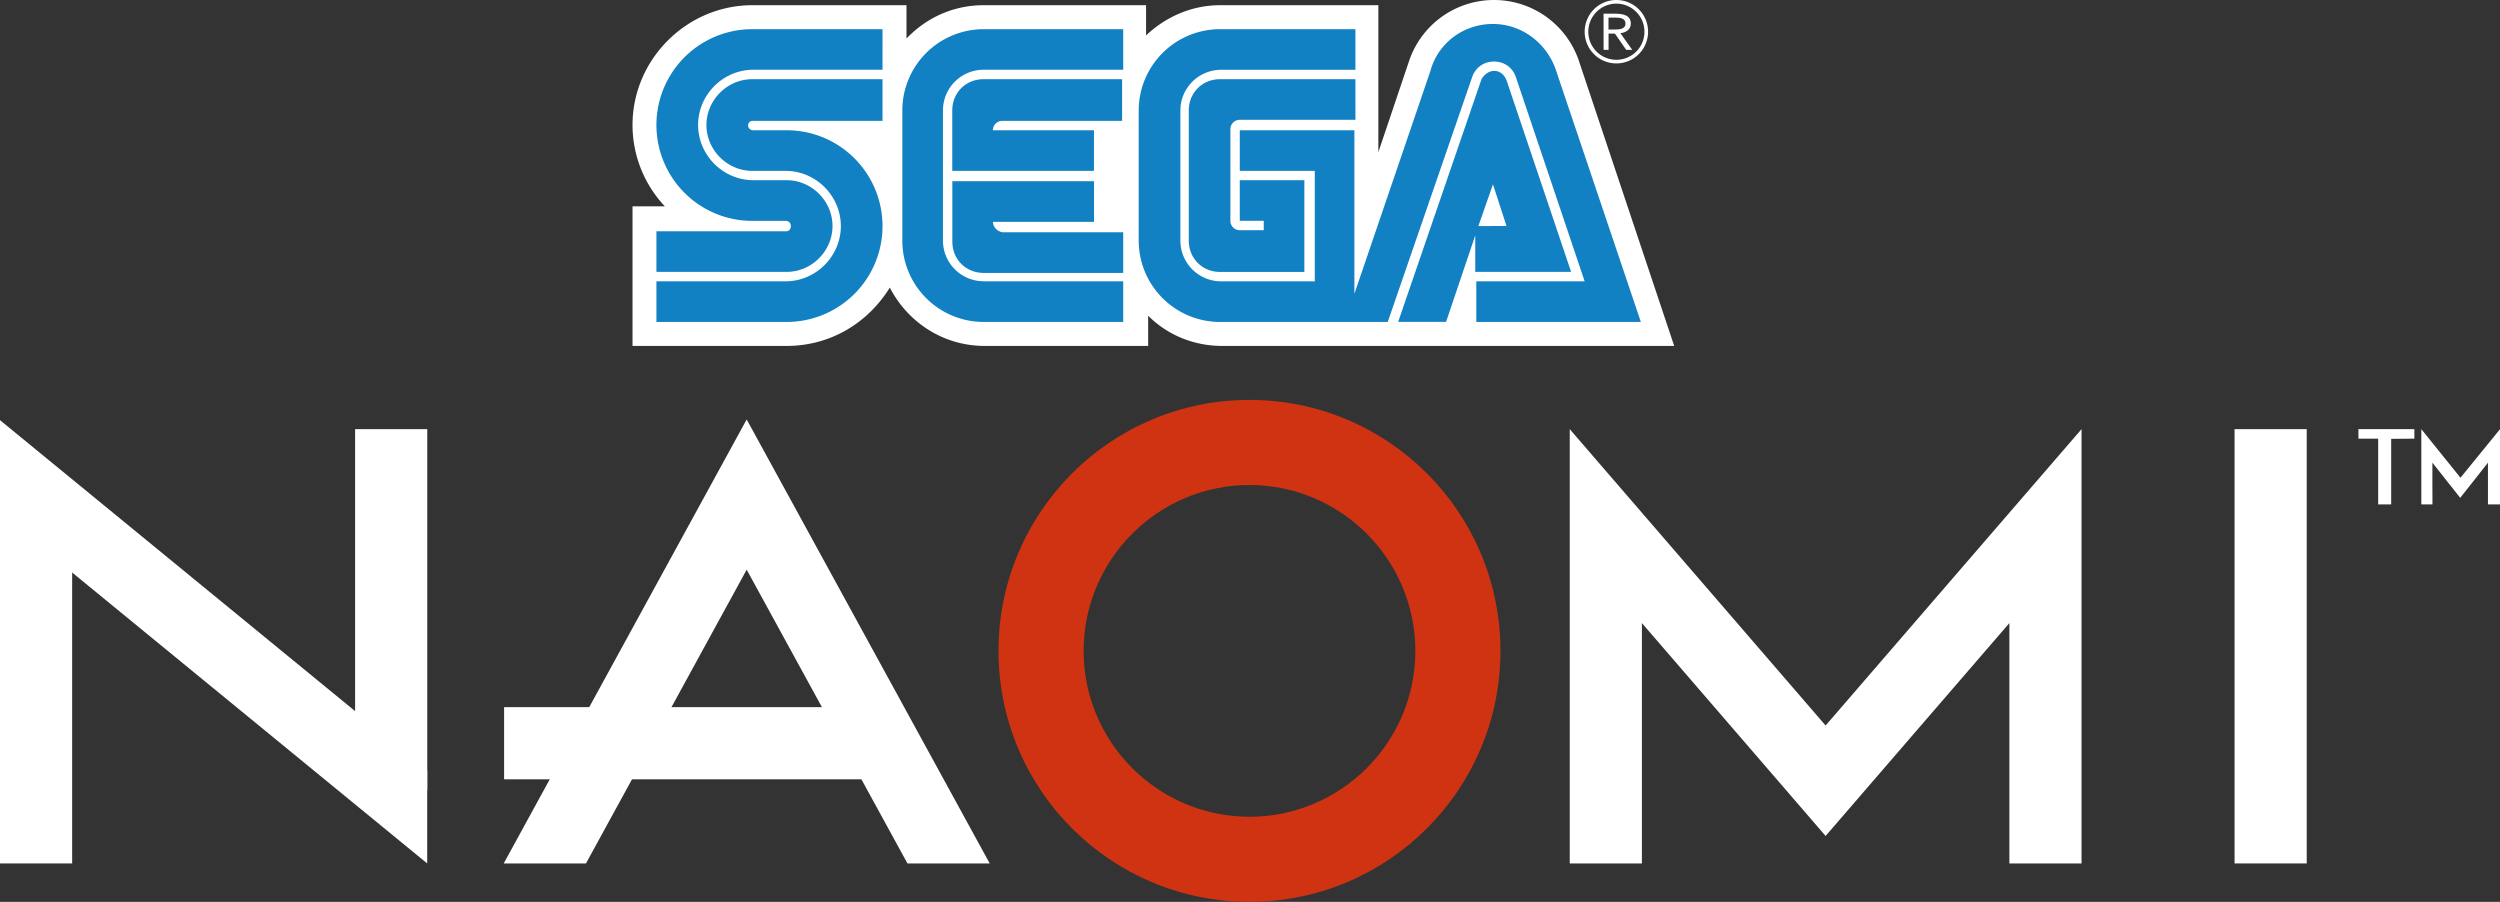 <svg id="Layer_1" data-name="Layer 1" xmlns="http://www.w3.org/2000/svg" viewBox="0 0 3839 1384.9"><rect x="0" y="0" width="3839" height="1384.9" fill="#333333" stroke="none"/><path d="M2425.4,96A137.653,137.653,0,0,0,2163,96l-46.4,137.6V8h-243.1c-43.2,0-83.2,17.6-113.6,46.4V8h-249.5c-46.4,0-88,19.2-118.4,51.2V8H1155.3c-100.8,0-184,83.2-184,184a182.325,182.325,0,0,0,49.6,124.8h-49.6v214.4H1208c67.2,0,124.8-35.2,158.4-89.6,27.2,52.8,81.6,89.6,145.6,89.6h251.1V484.8c28.8,28.8,68.8,46.4,113.6,46.4H2570.9Z" transform="translate(0 0)" style="fill:#fff"/><path d="M1208,355.1H1008v62.4h200c38.4,0,70.4-32,70.4-70.4s-32-70.4-70.4-70.4h-51.2C1110.4,276.7,1072,238.3,1072,191.9s38.4-84.8,84.8-84.8h198.4V44.8h-200a147.2,147.2,0,1,0,0,294.4H1206.4a7.558,7.558,0,0,1,8,8C1214.4,351.9,1211.2,355.1,1208,355.1Z" transform="translate(0 0)" style="fill:#1281c4"/><path d="M1155.2,185.6h200v-64h-200c-38.4,0-70.4,32-70.4,70.4s32,70.4,70.4,70.4h51.2c46.4,0,84.8,38.4,84.8,84.8s-38.4,84.8-84.8,84.8h-198.4v62.4h200A147.2,147.2,0,0,0,1208,200h-51.2a7.558,7.558,0,0,1-8-8A6.882,6.882,0,0,1,1155.2,185.6Z" transform="translate(0 0)" style="fill:#1281c4"/><path d="M1873.5,121.6c-27.2,0-48,20.8-48,48v200c0,27.2,20.8,48,48,48H2003V276.7h-99.2v62.4h36.8v14.4h-36.8a14.34,14.34,0,0,1-14.4-14.4V198.4a14.34,14.34,0,0,1,14.4-14.4h177.6V121.6Z" transform="translate(0 0)" style="fill:#1281c4"/><path d="M2267,417.5h145.6l-99.2-294.3c-3.2-8-9.6-14.4-19.2-14.4-8,0-16,6.4-19.2,12.8l-128,372.7h73.6l44.8-132.8v56Zm25.6-134.4,20.8,64H2270.2Z" transform="translate(0 0)" style="fill:#1281c4"/><path d="M2390.2,110.4c-12.8-41.6-51.2-73.6-97.6-73.6s-84.8,30.4-96,72L2079.8,451.1V200h-176v62.4H2019V432H1875a62.477,62.477,0,0,1-62.4-62.4v-200a62.477,62.477,0,0,1,62.4-62.4h206.4V44.8h-208a124.961,124.961,0,0,0-124.8,124.8v200a124.961,124.961,0,0,0,124.8,124.8H2131l129.6-375.9c4.8-14.4,17.6-24,33.6-24s28.8,9.6,33.6,24L2433.4,432H2267v62.4h252.7Z" transform="translate(0 0)" style="fill:#1281c4"/><path d="M1510.4,431.9a62.477,62.477,0,0,1-62.4-62.4v-200a62.477,62.477,0,0,1,62.4-62.4h214.4V44.8H1510.4a124.961,124.961,0,0,0-124.8,124.8v200a124.961,124.961,0,0,0,124.8,124.8h214.4V432H1510.4Z" transform="translate(0 0)" style="fill:#1281c4"/><path d="M1524.8,340.7H1680V278.3H1462.4v92.8c0,27.2,20.8,48,48,48h214.4V356.7h-185.6C1531.2,355.1,1524.8,348.7,1524.8,340.7Z" transform="translate(0 0)" style="fill:#1281c4"/><path d="M1679.9,200H1524.7a14.34,14.34,0,0,1,14.4-14.4h184v-64H1510.3c-27.2,0-48,20.8-48,48v92.8h217.6Z" transform="translate(0 0)" style="fill:#1281c4"/><path d="M2482.1,0a48.7,48.7,0,1,0,48.7,48.7A48.695,48.695,0,0,0,2482.1,0Zm0,91.8a43.1,43.1,0,1,1,43.1-43.1A43.041,43.041,0,0,1,2482.1,91.8Z" transform="translate(0 0)" style="fill:#fff"/><path d="M2462.4,21h16.4c12.4,0,25.5,1.6,25.5,15.3,0,8.1-6.1,13.4-16,14.7l18.2,25.6h-9.3l-17.3-25h-9.8v25h-7.6L2462.4,21ZM2470,45.4h6.8c8.4,0,19.3,0,19.3-9.2,0-8-8-9.2-15.4-9.2H2470V45.4Z" transform="translate(0 0)" style="fill:#fff"/><polygon points="3621.6 659 3621.6 673.6 3651.9 673.6 3651.9 774.6 3671.9 774.6 3671.9 673.9 3707.5 673.6 3707.5 659 3621.6 659" style="fill:#fff"/><path d="M3839,659.1V774.6h-18.5V710.5l-42.6,54L3735.2,710.5s-.1,63.9.1,64c.3.1-17.1,0-17.1,0V659l60.1,74.6Z" transform="translate(0 0)" style="fill:#fff"/><rect x="774.1" y="1085.9" width="564" height="110.8" style="fill:#fff"/><rect x="3431.4" y="659" width="110.8" height="666.9" style="fill:#fff"/><polygon points="3196.4 659 2803.4 1114.1 2410.5 659 2410.5 1325.9 2521.3 1325.9 2521.3 956.8 2803.4 1283.7 3085.6 956.8 3085.6 1325.9 3196.4 1325.9 3196.4 659" style="fill:#fff"/><rect x="545.3" y="659" width="110.8" height="554" style="fill:#fff"/><rect y="765.5" width="110.8" height="560.4" style="fill:#fff"/><polygon points="656 1182.7 656 1325.9 0 788.4 0 645.2 656 1182.7" style="fill:#fff"/><path d="M1918.7,614.1c-212.8,0-385.4,172.5-385.4,385.4s172.5,385.4,385.4,385.4c212.8,0,385.4-172.5,385.4-385.4S2131.6,614.1,1918.7,614.1Zm0,110.8c-151.7,0-274.6,122.9-274.6,274.6s122.9,274.6,274.6,274.6,274.6-122.9,274.6-274.6S2070.4,724.9,1918.7,724.9Zm0,529.3C1778.2,1254.2,1664,1139.9,1664,999.5c0-140.5,114.3-254.7,254.7-254.7,140.5,0,254.7,114.3,254.7,254.7C2173.5,1139.9,2059.2,1254.2,1918.7,1254.2Zm0,19.9c-151.7,0-274.6-122.9-274.6-274.6S1767,724.9,1918.7,724.9s274.6,122.9,274.6,274.6C2193.3,1151.1,2070.4,1274.1,1918.7,1274.1Z" transform="translate(0 0)" style="fill:#cf3312"/><polygon points="899.8 1325.9 1146.6 874.8 1393.5 1325.9 1519.8 1325.9 1146.6 644.1 773.5 1325.9 899.8 1325.9" style="fill:#fff"/></svg>